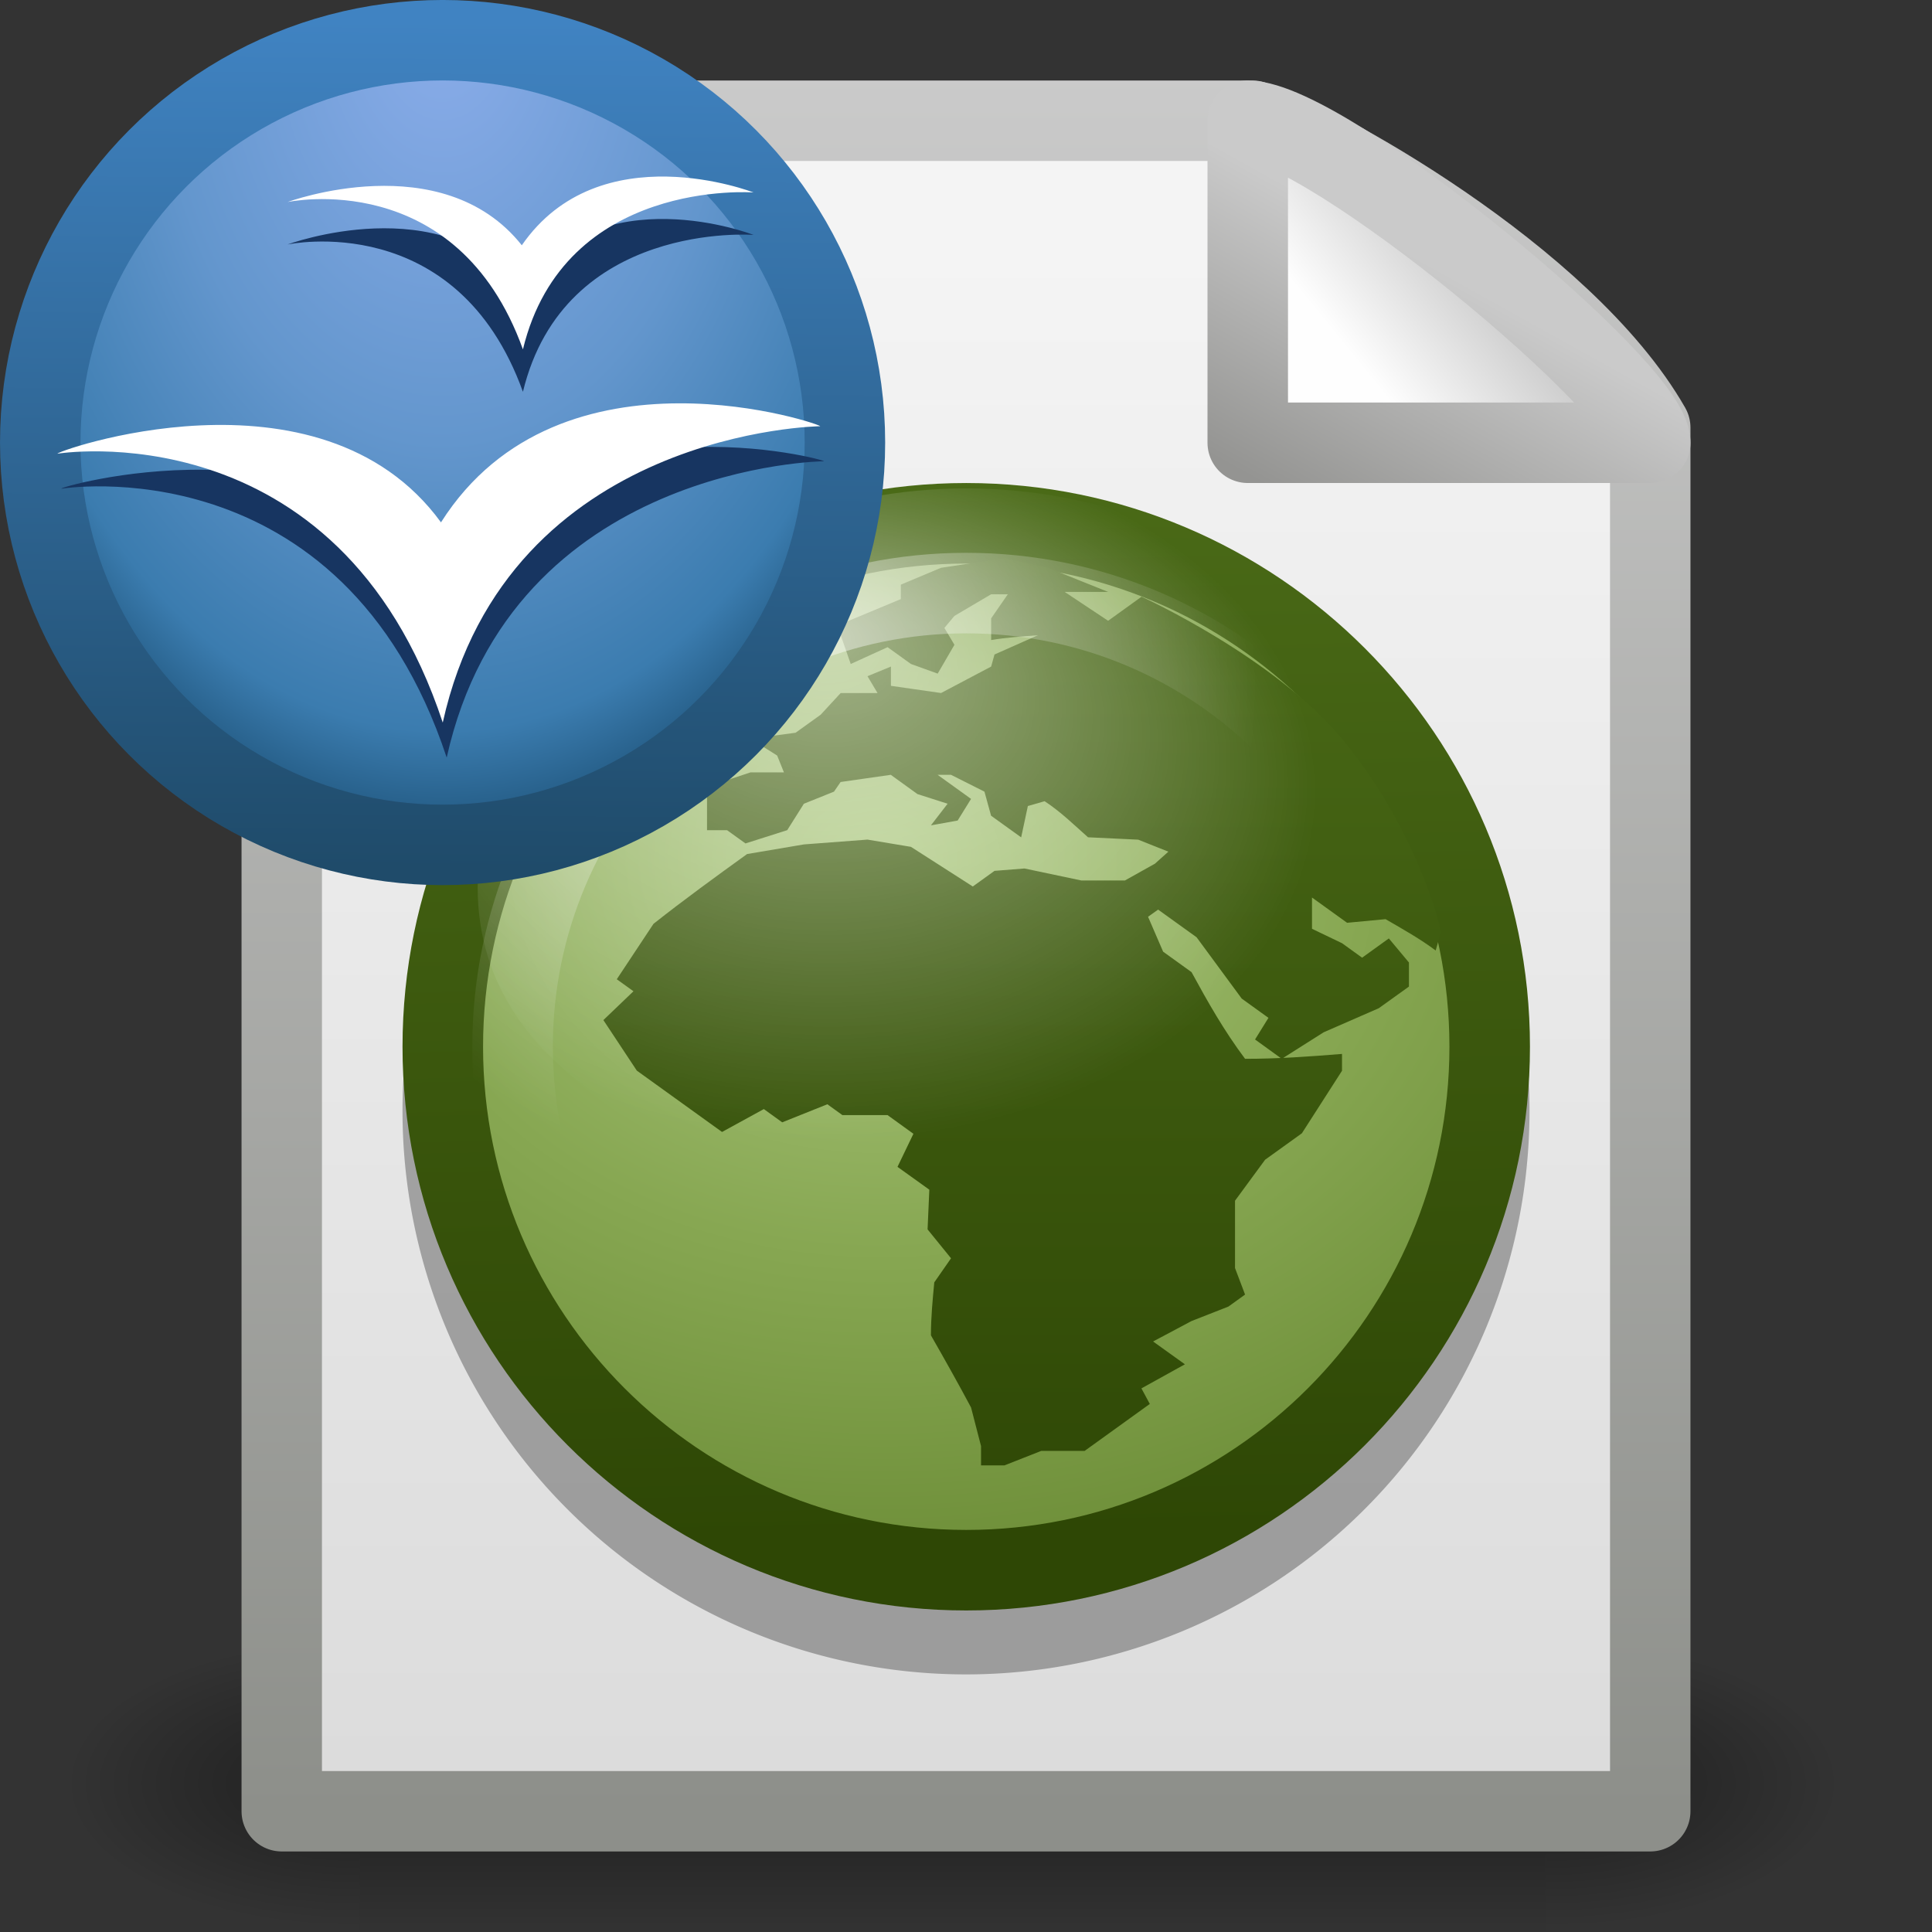 <?xml version="1.0" encoding="UTF-8" standalone="no"?>
<!-- Created with Inkscape (http://www.inkscape.org/) -->
<svg id="svg3141" xmlns="http://www.w3.org/2000/svg" height="24" width="24" version="1.0" xmlns:xlink="http://www.w3.org/1999/xlink">
 <rect width="100%" height="100%" fill="#333333" stroke="none"/>
 <defs id="defs3143">
  <linearGradient id="linearGradient5518" y2="37.999" xlink:href="#linearGradient2532" gradientUnits="userSpaceOnUse" x2="130.99" gradientTransform="matrix(1.154 0 0 1.154 -141.97 -43.913)" y1="51.036" x1="131.26"/>
  <radialGradient id="radialGradient5516" gradientUnits="userSpaceOnUse" cy="16.533" cx="20.911" gradientTransform="matrix(.626 .01 -.008 .499 -6.226 -3.141)" r="22.464">
   <stop id="stop2541" style="stop-color:#ADC980" offset="0"/>
   <stop id="stop2543" style="stop-color:#87A752" offset=".5"/>
   <stop id="stop2545" style="stop-color:#688933" offset="1"/>
  </radialGradient>
  <radialGradient id="radialGradient5510" xlink:href="#linearGradient3156-3" gradientUnits="userSpaceOnUse" cy="40.594" cx="127.56" gradientTransform="matrix(1.173 0 0 1.173 -144.5 -44.788)" r="6"/>
  <radialGradient id="radialGradient5507" fy="7.226" xlink:href="#linearGradient3156-3" gradientUnits="userSpaceOnUse" cy="13.688" cx="21.79" gradientTransform="matrix(0.5 0 0 .357 -4.875 -.536)" r="14"/>
  <linearGradient id="linearGradient3156-3">
   <stop id="stop3158-7" style="stop-color:#fff" offset="0"/>
   <stop id="stop3160-3" style="stop-color:#fff;stop-opacity:0" offset="1"/>
  </linearGradient>
  <linearGradient id="linearGradient3496" y2="-1.086" gradientUnits="userSpaceOnUse" x2="10.55" y1="43.124" x1="10.148">
   <stop id="stop3765-8" style="stop-color:#1f4b6a" offset="0"/>
   <stop id="stop3767-6" style="stop-color:#4083c2" offset="1"/>
  </linearGradient>
  <radialGradient id="radialGradient3494" gradientUnits="userSpaceOnUse" cy="5.883" cx="16.961" gradientTransform="matrix(0 2 -1.346 0 28.919 -35.008)" r="22.105">
   <stop id="stop3722-1" style="stop-color:#8badea" offset="0"/>
   <stop id="stop3728-0" style="stop-color:#6396cd" offset=".5"/>
   <stop id="stop3730-3" style="stop-color:#3b7caf" offset=".841"/>
   <stop id="stop3724-7" style="stop-color:#194c70" offset="1"/>
  </radialGradient>
  <radialGradient id="radialGradient3473" xlink:href="#linearGradient5060-3" gradientUnits="userSpaceOnUse" cy="486.65" cx="605.71" gradientTransform="matrix(-2.774 0 0 1.97 112.76 -872.89)" r="117.14"/>
  <radialGradient id="radialGradient3471" xlink:href="#linearGradient5060-3" gradientUnits="userSpaceOnUse" cy="486.65" cx="605.71" gradientTransform="matrix(2.774 0 0 1.97 -1891.6 -872.89)" r="117.14"/>
  <linearGradient id="linearGradient3469" y2="609.51" gradientUnits="userSpaceOnUse" x2="302.86" gradientTransform="matrix(2.774 0 0 1.97 -1892.2 -872.89)" y1="366.65" x1="302.86">
   <stop id="stop5050-9" style="stop-opacity:0" offset="0"/>
   <stop id="stop5056-9" offset=".5"/>
   <stop id="stop5052-1" style="stop-opacity:0" offset="1"/>
  </linearGradient>
  <linearGradient id="linearGradient5060-3">
   <stop id="stop5062-2" offset="0"/>
   <stop id="stop5064-1" style="stop-opacity:0" offset="1"/>
  </linearGradient>
  <linearGradient id="linearGradient3486" y2="5.457" gradientUnits="userSpaceOnUse" x2="36.358" gradientTransform="matrix(.451 0 0 .416 1.8 .859)" y1="8.059" x1="32.892">
   <stop id="stop8591-7" style="stop-color:#fefefe" offset="0"/>
   <stop id="stop8593-5" style="stop-color:#cbcbcb" offset="1"/>
  </linearGradient>
  <linearGradient id="linearGradient3488" y2="5.822" gradientUnits="userSpaceOnUse" x2="15.18" gradientTransform="matrix(.833 0 0 .8 2.583 1.1)" y1="2.185" x1="17.289">
   <stop id="stop4561" style="stop-color:#cacaca" offset="0"/>
   <stop id="stop4563" style="stop-color:#949492" offset="1"/>
  </linearGradient>
  <linearGradient id="linearGradient3491" y2="47.013" gradientUnits="userSpaceOnUse" x2="25.132" gradientTransform="matrix(.543 0 0 .489 -1.029 -.234)" y1="6.729" x1="25.132">
   <stop id="stop3602-9" style="stop-color:#f4f4f4" offset="0"/>
   <stop id="stop3604-1" style="stop-color:#dbdbdb" offset="1"/>
  </linearGradient>
  <linearGradient id="linearGradient3493" y2="2.906" gradientUnits="userSpaceOnUse" x2="-51.786" gradientTransform="matrix(.438 0 0 .458 31.224 -.779)" y1="50.786" x1="-51.786">
   <stop id="stop3933" style="stop-color:#8d8f8a" offset="0"/>
   <stop id="stop3935" style="stop-color:#cbcbcb" offset="1"/>
  </linearGradient>
  <linearGradient id="linearGradient2532">
   <stop id="stop2534" style="stop-color:#2E4705" offset="0"/>
   <stop id="stop2536" style="stop-color:#4A6A17" offset="1"/>
  </linearGradient>
  <linearGradient id="linearGradient3688" y2="1" xlink:href="#linearGradient2532" gradientUnits="userSpaceOnUse" x2="8.8" y1="15.175" x1="8.8"/>
 </defs>
 <g id="g3490" style="stroke-width:1.883" transform="matrix(.5 0 0 .517 .115 -.578)">
  <g id="g5022" style="stroke-width:104.96" transform="matrix(.022 0 0 .015 43.008 42.685)">
   <rect id="rect4173" style="opacity:.402;fill:url(#linearGradient3469)" height="478.36" width="1339.6" y="-150.7" x="-1559.3"/>
   <path id="path5058" style="opacity:.402;fill:url(#radialGradient3471)" d="m-219.62-150.68v478.33c142.87 0.9 345.4-107.17 345.4-239.2s-159.44-239.13-345.4-239.13z"/>
   <path id="path5018" style="opacity:.402;fill:url(#radialGradient3473)" d="m-1559.3-150.68v478.33c-142.87 0.9-345.4-107.17-345.4-239.2s159.44-239.13 345.4-239.13z"/>
  </g>
 </g>
 <path id="rect2594" style="stroke-linejoin:round;stroke:url(#linearGradient3493);stroke-width:.999;fill:url(#linearGradient3491)" d="m3.5 1.5h12.062c0.764 0.237 3.867 1.94 4.938 3.812v17.188h-17v-21z"/>
 <path id="path3502" style="opacity:.3" d="m14 17.5a4 2.5 0 1 1 -8 0 4 2.5 0 1 1 8 0z" transform="matrix(1.75,0,0,2.8,-5.5,-35.2)"/>
 <path id="path12038" style="stroke-linejoin:round;fill-rule:evenodd;stroke:url(#linearGradient3488);fill:url(#linearGradient3486)" d="m15.5 1.5v4h5c0-0.669-4.017-3.989-5-4z"/>
 <g id="g5520" transform="matrix(.867 0 0 .867 5.067 6.067)">
  <path id="path6719" style="stroke-linejoin:round;stroke:url(#linearGradient5518);stroke-linecap:round;stroke-width:1.154;fill:url(#radialGradient5516)" d="m15.5 8c0 4.14-3.36 7.5-7.5 7.5s-7.5-3.36-7.5-7.5 3.36-7.5 7.5-7.5 7.5 3.36 7.5 7.5z"/>
  <path id="path6723" style="fill:url(#linearGradient3688)" d="m14.8 6.362-0.074 0.259c-0.22-0.165-0.468-0.304-0.718-0.449l-0.551 0.052-0.503-0.362v0.448l0.431 0.207 0.287 0.207 0.383-0.276c0.097 0.115 0.192 0.23 0.288 0.345v0.345l-0.432 0.31-0.79 0.345-0.6 0.38-0.383-0.277 0.192-0.31-0.383-0.276-0.647-0.879-0.551-0.396-0.144 0.103 0.216 0.5 0.407 0.293c0.232 0.426 0.462 0.834 0.767 1.242 0.473 0 0.919-0.032 1.389-0.07v0.241l-0.575 0.896-0.527 0.379-0.431 0.587v0.965l0.144 0.38-0.239 0.172-0.528 0.207-0.551 0.293 0.456 0.327-0.623 0.345 0.12 0.223-0.934 0.673h-0.622l-0.526 0.207h-0.336v-0.276l-0.143-0.553c-0.185-0.347-0.378-0.69-0.575-1.034 0-0.254 0.024-0.505 0.048-0.759l0.24-0.345-0.336-0.414 0.025-0.569-0.456-0.327 0.228-0.474-0.371-0.268h-0.647l-0.215-0.155-0.647 0.259-0.263-0.19-0.599 0.328c-0.407-0.293-0.814-0.586-1.221-0.879l-0.479-0.724 0.431-0.413-0.239-0.172 0.526-0.794c0.432-0.342 0.884-0.67 1.341-1l0.815-0.138 0.91-0.069 0.623 0.104 0.886 0.568 0.311-0.224 0.43-0.034 0.815 0.172h0.623l0.431-0.241 0.192-0.172-0.432-0.172-0.719-0.034c-0.199-0.176-0.385-0.361-0.622-0.517l-0.24 0.069-0.096 0.449-0.431-0.31-0.095-0.345-0.479-0.241h-0.192l0.479 0.345-0.192 0.31-0.383 0.069 0.239-0.31-0.432-0.138-0.382-0.276-0.719 0.103-0.095 0.138-0.431 0.173-0.239 0.379-0.598 0.19-0.264-0.19h-0.287v-0.621l0.623-0.207h0.479l-0.097-0.241-0.382-0.241 0.646-0.086 0.359-0.258 0.287-0.311h0.528l-0.144-0.241 0.336-0.138v0.276l0.718 0.103 0.718-0.379 0.048-0.173 0.622-0.276c-0.225 0.018-0.45 0.031-0.67 0.069v-0.311l0.239-0.345h-0.239l-0.526 0.31-0.144 0.172 0.144 0.242-0.24 0.413-0.383-0.138-0.335-0.241-0.528 0.241-0.192-0.551 0.91-0.379v-0.207l0.575-0.241 0.91-0.138 0.623 0.138 0.862 0.345h-0.623l0.623 0.414 0.479-0.345s1.905 0.863 2.889 2.056c0.957 1.161 1.358 2.48 1.4 2.755z"/>
  <path id="path6727" style="opacity:.5;stroke-linejoin:round;stroke:url(#radialGradient5510);stroke-linecap:round;stroke-width:1.154;fill:none" d="m14.5 8c0 3.588-2.912 6.5-6.5 6.5s-6.5-2.912-6.5-6.5 2.912-6.5 6.5-6.5 6.5 2.912 6.5 6.5z"/>
  <path id="path6729" style="opacity:.5;fill:url(#radialGradient5507)" d="m15 5.721c0 2.76-3.136 4.279-7 4.279s-7-1.519-7-4.279 3.136-5.721 7-5.721 7 2.961 7 5.721z"/>
 </g>
 <circle id="circle51" style="stroke:url(#linearGradient3496);stroke-width:4.2;fill:url(#radialGradient3494)" transform="matrix(.238 0 0 .238 0.5 .495)" cy="21.019" cx="21" r="21"/>
 <path id="path4552" style="fill:#173561" d="m0.766 6.071c-0.047 0.006 3.482-0.592 4.783 3.34 0.811-3.649 4.719-3.683 4.686-3.681 0.093 0-3.218-0.923-4.709 1.427-1.513-2.075-4.868-1.087-4.761-1.087z"/>
 <path id="path53" style="fill:#fff" d="m0.717 5.636c-0.047 0.006 3.482-0.592 4.783 3.34 0.811-3.649 4.719-3.682 4.687-3.681 0.093 0-3.218-1.157-4.709 1.194-1.513-2.075-4.868-0.853-4.761-0.853z"/>
 <path id="path4554" style="fill:#173561" d="m3.572 3.037s2.101-0.454 2.924 1.83c0.516-2.131 2.865-1.949 2.865-1.949s-1.911-0.745-2.879 0.656c-0.99-1.247-2.911-0.537-2.91-0.537z"/>
 <path id="path55" style="fill:#fff" d="m3.572 2.51s2.101-0.454 2.924 1.83c0.516-2.131 2.865-1.949 2.865-1.949s-1.911-0.745-2.879 0.656c-0.99-1.247-2.911-0.537-2.91-0.537z"/>
</svg>
